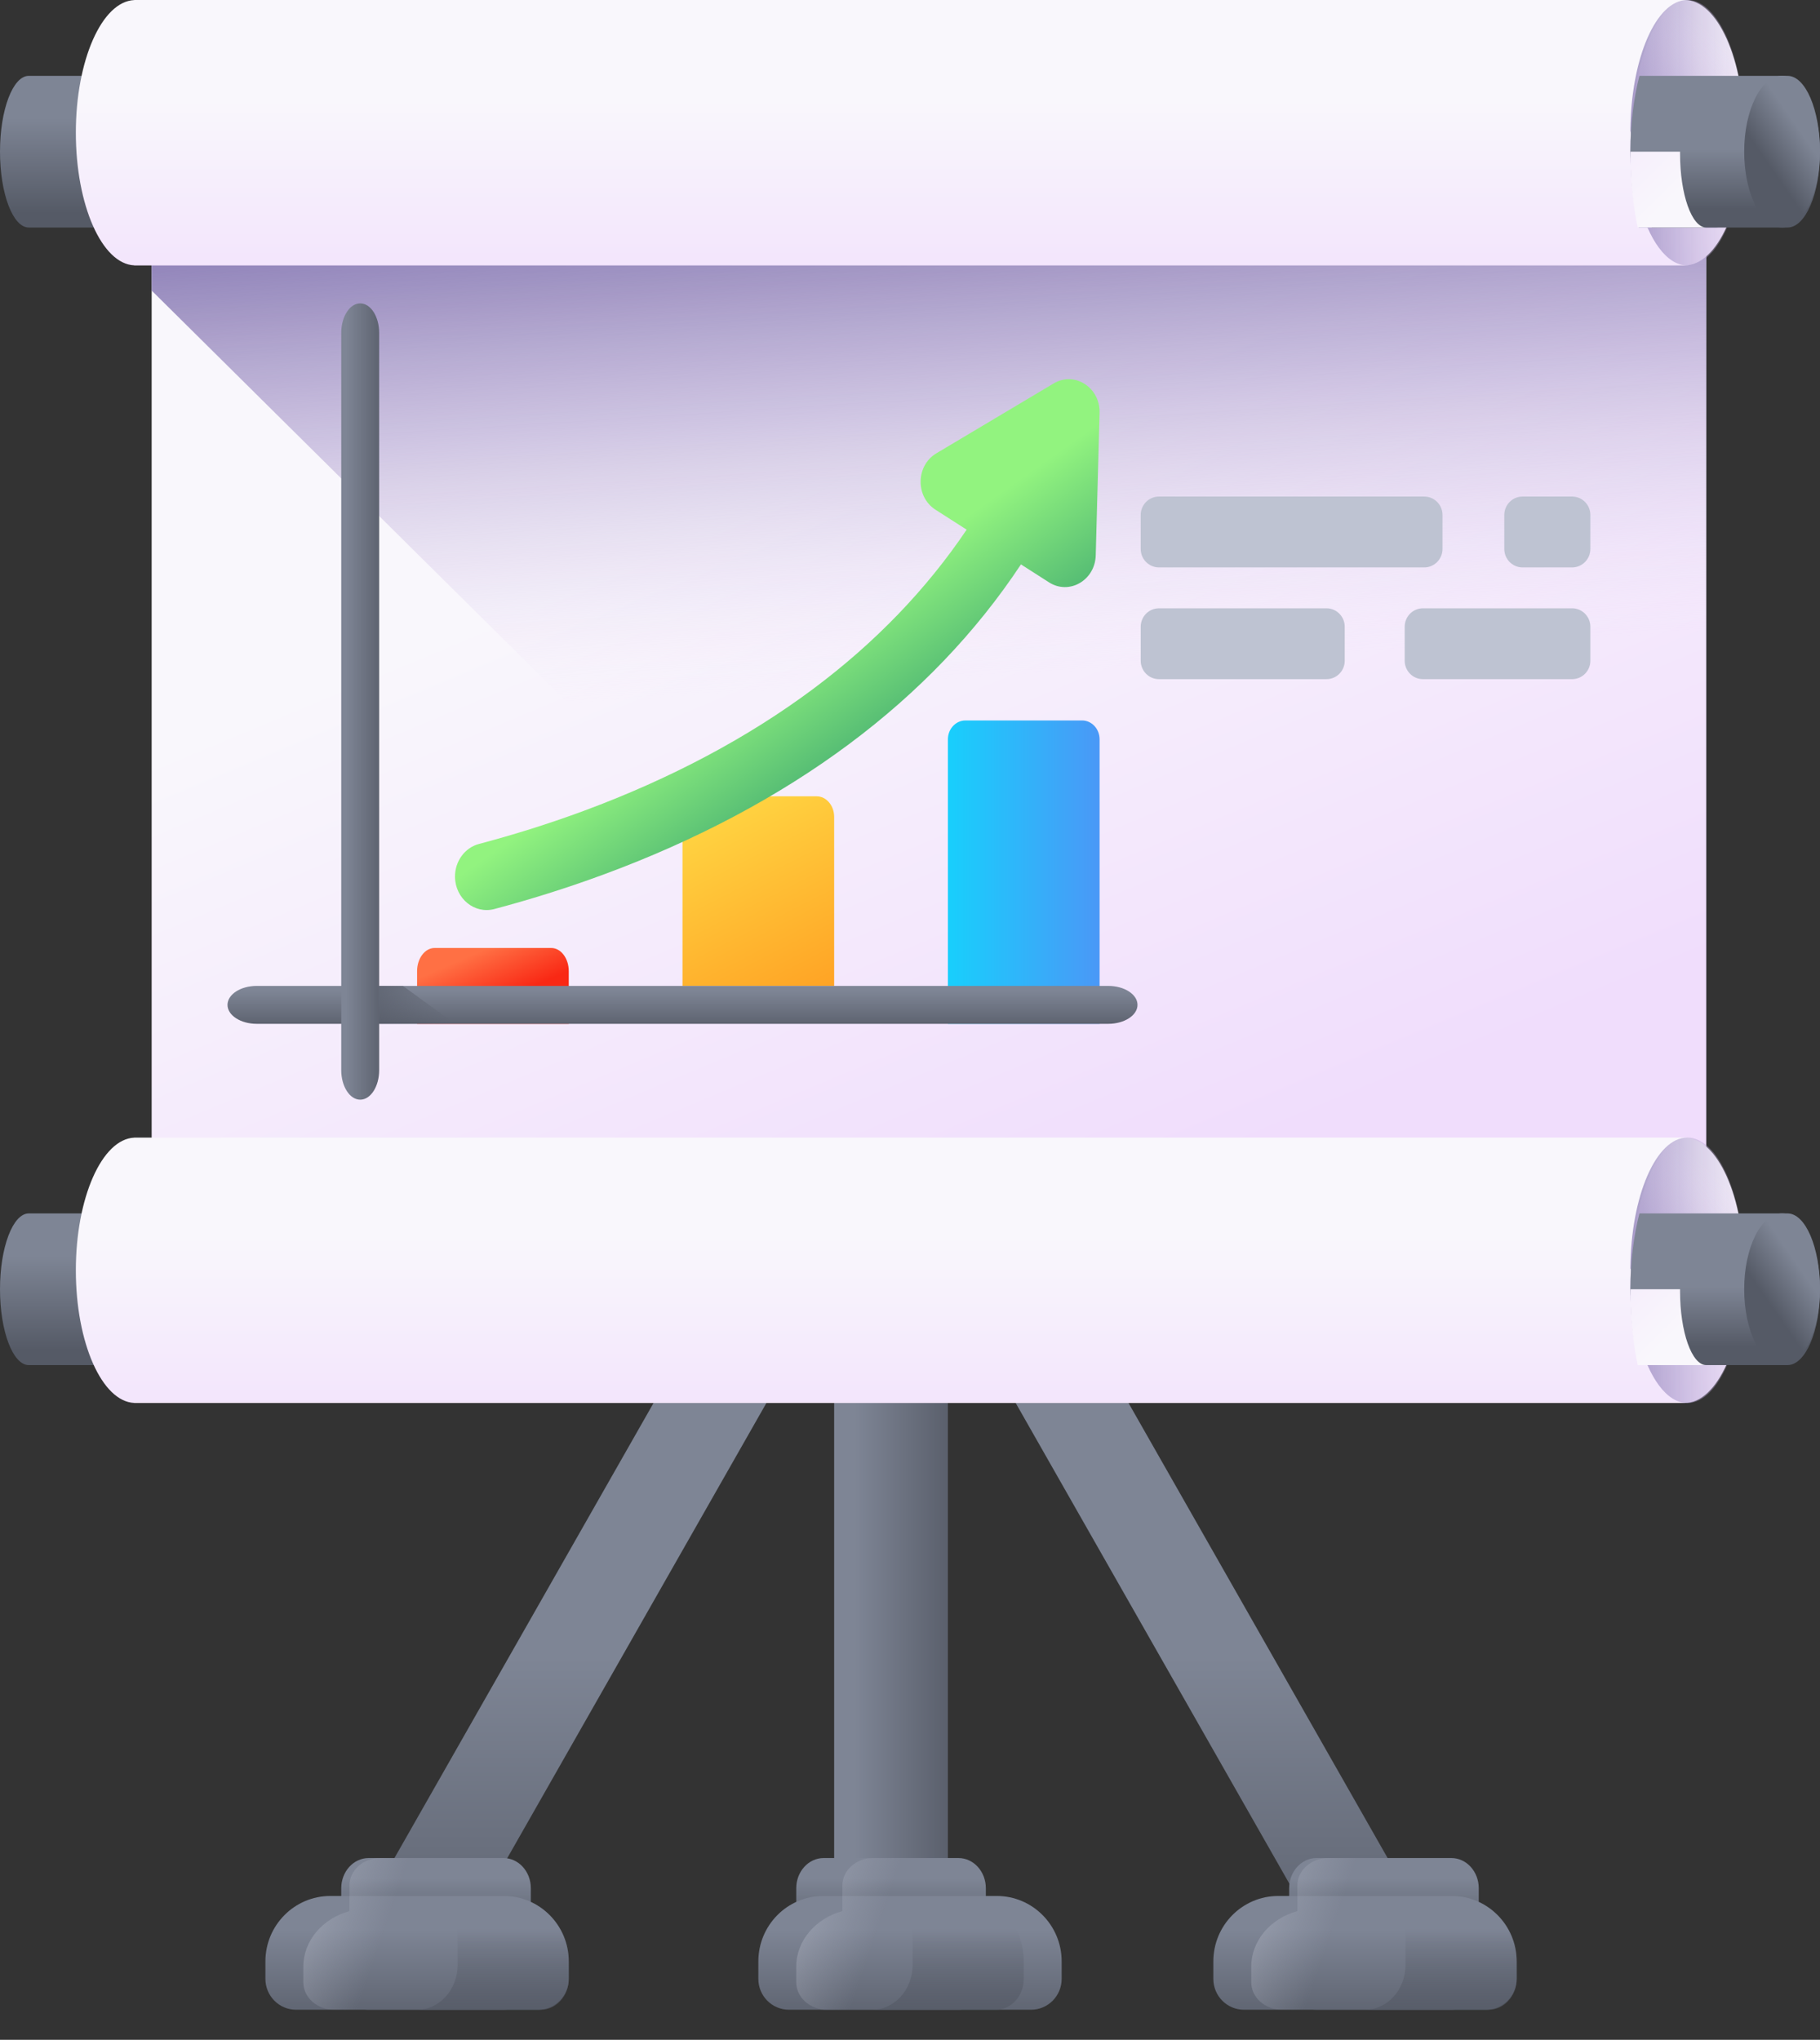 <?xml version="1.0" encoding="UTF-8"?>
<svg width="58px" height="65px" viewBox="0 0 58 65" version="1.1" xmlns="http://www.w3.org/2000/svg" xmlns:xlink="http://www.w3.org/1999/xlink">
    <rect x="0" y="0" width="58" height="65" fill="#333333" stroke="none"/>
    <!-- Generator: sketchtool 58 (101010) - https://sketch.com -->
    <title>5DA46FA7-0814-48B5-914A-7B9126DF630C@1.00x</title>
    <desc>Created with sketchtool.</desc>
    <defs>
        <linearGradient x1="50%" y1="70.694%" x2="50%" y2="110.226%" id="linearGradient-1">
            <stop stop-color="#7E8595" offset="0%"></stop>
            <stop stop-color="#555A66" offset="100%"></stop>
        </linearGradient>
        <linearGradient x1="18.001%" y1="50%" x2="112.188%" y2="50%" id="linearGradient-2">
            <stop stop-color="#7E8595" offset="0%"></stop>
            <stop stop-color="#555A66" offset="100%"></stop>
        </linearGradient>
        <linearGradient x1="49.999%" y1="13.391%" x2="49.999%" y2="55.51%" id="linearGradient-3">
            <stop stop-color="#7E8595" offset="0%"></stop>
            <stop stop-color="#555A66" offset="100%"></stop>
        </linearGradient>
        <linearGradient x1="49.998%" y1="29.291%" x2="49.998%" y2="127.137%" id="linearGradient-4">
            <stop stop-color="#7E8595" offset="0%"></stop>
            <stop stop-color="#555A66" offset="100%"></stop>
        </linearGradient>
        <linearGradient x1="50%" y1="29.291%" x2="50%" y2="127.137%" id="linearGradient-5">
            <stop stop-color="#555A66" stop-opacity="0" offset="0%"></stop>
            <stop stop-color="#555A66" offset="100%"></stop>
        </linearGradient>
        <linearGradient x1="30.367%" y1="47.858%" x2="-62.969%" y2="29.579%" id="linearGradient-6">
            <stop stop-color="#BEC3D2" stop-opacity="0" offset="0%"></stop>
            <stop stop-color="#C5C9D7" stop-opacity="0.221" offset="22.1%"></stop>
            <stop stop-color="#D7DAE3" stop-opacity="0.534" offset="53.43%"></stop>
            <stop stop-color="#F6F6F8" stop-opacity="0.901" offset="90.14%"></stop>
            <stop stop-color="#FFFFFF" offset="100%"></stop>
        </linearGradient>
        <linearGradient x1="49.999%" y1="29.291%" x2="49.999%" y2="127.137%" id="linearGradient-7">
            <stop stop-color="#7E8595" offset="0%"></stop>
            <stop stop-color="#555A66" offset="100%"></stop>
        </linearGradient>
        <linearGradient x1="49.997%" y1="29.291%" x2="49.997%" y2="127.137%" id="linearGradient-8">
            <stop stop-color="#555A66" stop-opacity="0" offset="0%"></stop>
            <stop stop-color="#555A66" offset="100%"></stop>
        </linearGradient>
        <linearGradient x1="50.001%" y1="13.391%" x2="50.001%" y2="55.51%" id="linearGradient-9">
            <stop stop-color="#7E8595" offset="0%"></stop>
            <stop stop-color="#555A66" offset="100%"></stop>
        </linearGradient>
        <linearGradient x1="30.366%" y1="47.858%" x2="-62.969%" y2="29.579%" id="linearGradient-10">
            <stop stop-color="#BEC3D2" stop-opacity="0" offset="0%"></stop>
            <stop stop-color="#C5C9D7" stop-opacity="0.221" offset="22.1%"></stop>
            <stop stop-color="#D7DAE3" stop-opacity="0.534" offset="53.43%"></stop>
            <stop stop-color="#F6F6F8" stop-opacity="0.901" offset="90.14%"></stop>
            <stop stop-color="#FFFFFF" offset="100%"></stop>
        </linearGradient>
        <linearGradient x1="39.036%" y1="30.65%" x2="71.3%" y2="87.592%" id="linearGradient-11">
            <stop stop-color="#F9F7FC" offset="0%"></stop>
            <stop stop-color="#F0DDFC" offset="100%"></stop>
        </linearGradient>
        <linearGradient x1="51.721%" y1="46.377%" x2="47.905%" y2="2.292%" id="linearGradient-12">
            <stop stop-color="#F0DDFC" stop-opacity="0" offset="0%"></stop>
            <stop stop-color="#C8B7E0" stop-opacity="0.289" offset="28.89%"></stop>
            <stop stop-color="#A595C8" stop-opacity="0.592" offset="59.15%"></stop>
            <stop stop-color="#8F81B8" stop-opacity="0.84" offset="83.95%"></stop>
            <stop stop-color="#8779B3" offset="100%"></stop>
        </linearGradient>
        <linearGradient x1="50.003%" y1="28.053%" x2="50.003%" y2="90.289%" id="linearGradient-13">
            <stop stop-color="#7E8595" offset="0%"></stop>
            <stop stop-color="#555A66" offset="100%"></stop>
        </linearGradient>
        <linearGradient x1="50%" y1="37.381%" x2="50%" y2="128.853%" id="linearGradient-14">
            <stop stop-color="#F9F7FC" offset="0%"></stop>
            <stop stop-color="#F0DDFC" offset="100%"></stop>
        </linearGradient>
        <linearGradient x1="139.968%" y1="49.999%" x2="-33.83%" y2="49.999%" id="linearGradient-15">
            <stop stop-color="#F0DDFC" stop-opacity="0" offset="0%"></stop>
            <stop stop-color="#C8B7E0" stop-opacity="0.289" offset="28.89%"></stop>
            <stop stop-color="#A595C8" stop-opacity="0.592" offset="59.15%"></stop>
            <stop stop-color="#8F81B8" stop-opacity="0.84" offset="83.95%"></stop>
            <stop stop-color="#8779B3" offset="100%"></stop>
        </linearGradient>
        <linearGradient x1="68.303%" y1="12.943%" x2="27.909%" y2="107.542%" id="linearGradient-16">
            <stop stop-color="#F0DDFC" stop-opacity="0" offset="0%"></stop>
            <stop stop-color="#C8B7E0" stop-opacity="0.289" offset="28.89%"></stop>
            <stop stop-color="#A595C8" stop-opacity="0.592" offset="59.15%"></stop>
            <stop stop-color="#8F81B8" stop-opacity="0.84" offset="83.95%"></stop>
            <stop stop-color="#8779B3" offset="100%"></stop>
        </linearGradient>
        <linearGradient x1="49.999%" y1="48.433%" x2="49.999%" y2="87.901%" id="linearGradient-17">
            <stop stop-color="#7E8595" offset="0%"></stop>
            <stop stop-color="#555A66" offset="100%"></stop>
        </linearGradient>
        <linearGradient x1="64.76%" y1="29.638%" x2="39.76%" y2="64.127%" id="linearGradient-18">
            <stop stop-color="#7E8595" offset="0%"></stop>
            <stop stop-color="#555A66" offset="100%"></stop>
        </linearGradient>
        <linearGradient x1="52.098%" y1="64.703%" x2="-122.607%" y2="-111.987%" id="linearGradient-19">
            <stop stop-color="#F9F7FC" offset="0%"></stop>
            <stop stop-color="#F0DDFC" offset="100%"></stop>
        </linearGradient>
        <linearGradient x1="50%" y1="37.383%" x2="50%" y2="128.852%" id="linearGradient-20">
            <stop stop-color="#F9F7FC" offset="0%"></stop>
            <stop stop-color="#F0DDFC" offset="100%"></stop>
        </linearGradient>
        <linearGradient x1="139.968%" y1="50%" x2="-33.83%" y2="50%" id="linearGradient-21">
            <stop stop-color="#F0DDFC" stop-opacity="0" offset="0%"></stop>
            <stop stop-color="#C8B7E0" stop-opacity="0.289" offset="28.89%"></stop>
            <stop stop-color="#A595C8" stop-opacity="0.592" offset="59.15%"></stop>
            <stop stop-color="#8F81B8" stop-opacity="0.84" offset="83.95%"></stop>
            <stop stop-color="#8779B3" offset="100%"></stop>
        </linearGradient>
        <linearGradient x1="68.303%" y1="12.945%" x2="27.909%" y2="107.544%" id="linearGradient-22">
            <stop stop-color="#F0DDFC" stop-opacity="0" offset="0%"></stop>
            <stop stop-color="#C8B7E0" stop-opacity="0.289" offset="28.89%"></stop>
            <stop stop-color="#A595C8" stop-opacity="0.592" offset="59.15%"></stop>
            <stop stop-color="#8F81B8" stop-opacity="0.84" offset="83.95%"></stop>
            <stop stop-color="#8779B3" offset="100%"></stop>
        </linearGradient>
        <linearGradient x1="49.999%" y1="48.433%" x2="49.999%" y2="87.904%" id="linearGradient-23">
            <stop stop-color="#7E8595" offset="0%"></stop>
            <stop stop-color="#555A66" offset="100%"></stop>
        </linearGradient>
        <linearGradient x1="64.76%" y1="29.64%" x2="39.76%" y2="64.127%" id="linearGradient-24">
            <stop stop-color="#7E8595" offset="0%"></stop>
            <stop stop-color="#555A66" offset="100%"></stop>
        </linearGradient>
        <linearGradient x1="22.43%" y1="21.071%" x2="60.489%" y2="64.873%" id="linearGradient-25">
            <stop stop-color="#FF7044" offset="0%"></stop>
            <stop stop-color="#F92814" offset="100%"></stop>
        </linearGradient>
        <linearGradient x1="24.573%" y1="-8.608%" x2="72.459%" y2="109.176%" id="linearGradient-26">
            <stop stop-color="#FFDA45" offset="0%"></stop>
            <stop stop-color="#FFA425" offset="100%"></stop>
        </linearGradient>
        <linearGradient x1="0.002%" y1="50%" x2="100%" y2="50%" id="linearGradient-27">
            <stop stop-color="#18CFFC" offset="0%"></stop>
            <stop stop-color="#4A98F7" offset="100%"></stop>
        </linearGradient>
        <linearGradient x1="50%" y1="12.596%" x2="50%" y2="124.681%" id="linearGradient-28">
            <stop stop-color="#7E8595" offset="0%"></stop>
            <stop stop-color="#555A66" offset="100%"></stop>
        </linearGradient>
        <linearGradient x1="101.229%" y1="81.135%" x2="-64.897%" y2="20.707%" id="linearGradient-29">
            <stop stop-color="#555A66" stop-opacity="0" offset="0%"></stop>
            <stop stop-color="#555A66" offset="100%"></stop>
        </linearGradient>
        <linearGradient x1="12.603%" y1="50%" x2="124.681%" y2="50%" id="linearGradient-30">
            <stop stop-color="#7E8595" offset="0%"></stop>
            <stop stop-color="#555A66" offset="100%"></stop>
        </linearGradient>
        <linearGradient x1="50.728%" y1="50.825%" x2="66.851%" y2="69.978%" id="linearGradient-31">
            <stop stop-color="#92F37F" offset="0%"></stop>
            <stop stop-color="#4AB272" offset="100%"></stop>
        </linearGradient>
    </defs>
    <g id="Page-1" stroke="none" stroke-width="1" fill="none" fill-rule="evenodd">
        <g id="Home" transform="translate(-797, -1754)" fill-rule="nonzero">
            <g id="Group-4-Copy" transform="translate(650, 1699)">
                <g id="presentation-(1)" transform="translate(147, 55)">
                    <polygon id="Path" fill="url(#linearGradient-1)" points="42.001 61.625 28.396 37.732 14.791 61.625 12.083 60.064 28.396 31.417 44.708 60.064"></polygon>
                    <polygon id="Path" fill="url(#linearGradient-2)" points="26.583 33.833 30.208 33.833 30.208 60.417 26.583 60.417"></polygon>
                    <path d="M16.043,64.042 L11.748,64.042 C11.266,64.042 10.875,63.611 10.875,63.08 L10.875,60.17 C10.875,59.639 11.266,59.208 11.748,59.208 L16.043,59.208 C16.526,59.208 16.917,59.639 16.917,60.17 L16.917,63.08 C16.917,63.611 16.526,64.042 16.043,64.042 Z" id="Path" fill="url(#linearGradient-3)"></path>
                    <path d="M17.15,64.042 L9.433,64.042 C8.895,64.042 8.458,63.602 8.458,63.059 L8.458,62.502 C8.458,61.35 9.385,60.417 10.527,60.417 L16.056,60.417 C17.199,60.417 18.125,61.35 18.125,62.502 L18.125,63.059 C18.125,63.602 17.688,64.042 17.15,64.042 L17.15,64.042 Z" id="Path" fill="url(#linearGradient-4)"></path>
                    <path d="M16.237,60.417 L14.276,60.417 C14.472,60.833 14.583,61.306 14.583,61.808 L14.583,62.615 C14.583,63.403 14.005,64.042 13.292,64.042 L17.235,64.042 C17.727,64.042 18.125,63.602 18.125,63.059 L18.125,62.502 C18.125,61.35 17.28,60.417 16.237,60.417 Z" id="Path" fill="url(#linearGradient-5)"></path>
                    <path d="M18.125,63.167 L18.125,62.672 C18.125,61.837 17.506,61.132 16.655,60.899 L16.655,60.083 C16.655,59.6 16.215,59.208 15.673,59.208 L12.118,59.208 C11.576,59.208 11.137,59.6 11.137,60.083 L11.137,60.899 C10.286,61.132 9.667,61.838 9.667,62.672 L9.667,63.167 C9.667,63.65 10.106,64.042 10.648,64.042 L17.144,64.042 C17.686,64.042 18.125,63.65 18.125,63.167 L18.125,63.167 Z" id="Path" fill="url(#linearGradient-6)"></path>
                    <path d="M30.543,64.042 L26.248,64.042 C25.766,64.042 25.375,63.611 25.375,63.08 L25.375,60.17 C25.375,59.639 25.766,59.208 26.248,59.208 L30.543,59.208 C31.026,59.208 31.417,59.639 31.417,60.17 L31.417,63.08 C31.417,63.611 31.026,64.042 30.543,64.042 Z" id="Path" fill="url(#linearGradient-3)"></path>
                    <path d="M32.858,64.042 L25.142,64.042 C24.603,64.042 24.167,63.602 24.167,63.059 L24.167,62.502 C24.167,61.35 25.093,60.417 26.235,60.417 L31.765,60.417 C32.907,60.417 33.833,61.35 33.833,62.502 L33.833,63.059 C33.833,63.602 33.397,64.042 32.858,64.042 Z" id="Path" fill="url(#linearGradient-7)"></path>
                    <path d="M30.737,60.417 L28.776,60.417 C28.972,60.833 29.083,61.306 29.083,61.808 L29.083,62.615 C29.083,63.403 28.505,64.042 27.792,64.042 L31.735,64.042 C32.227,64.042 32.625,63.602 32.625,63.059 L32.625,62.502 C32.625,61.35 31.78,60.417 30.737,60.417 Z" id="Path" fill="url(#linearGradient-8)"></path>
                    <path d="M33.833,63.167 L33.833,62.672 C33.833,61.837 33.214,61.132 32.363,60.899 L32.363,60.083 C32.363,59.6 31.924,59.208 31.382,59.208 L27.827,59.208 C27.285,59.208 26.845,59.6 26.845,60.083 L26.845,60.899 C25.994,61.132 25.375,61.838 25.375,62.672 L25.375,63.167 C25.375,63.65 25.814,64.042 26.356,64.042 L32.852,64.042 C33.394,64.042 33.833,63.65 33.833,63.167 Z" id="Path" fill="url(#linearGradient-6)"></path>
                    <path d="M46.252,64.042 L41.957,64.042 C41.474,64.042 41.083,63.611 41.083,63.08 L41.083,60.17 C41.083,59.639 41.474,59.208 41.957,59.208 L46.252,59.208 C46.734,59.208 47.125,59.639 47.125,60.17 L47.125,63.08 C47.125,63.611 46.734,64.042 46.252,64.042 Z" id="Path" fill="url(#linearGradient-9)"></path>
                    <path d="M47.358,64.042 L39.642,64.042 C39.103,64.042 38.667,63.602 38.667,63.059 L38.667,62.502 C38.667,61.35 39.593,60.417 40.735,60.417 L46.265,60.417 C47.407,60.417 48.333,61.35 48.333,62.502 L48.333,63.059 C48.333,63.602 47.897,64.042 47.358,64.042 L47.358,64.042 Z" id="Path" fill="url(#linearGradient-7)"></path>
                    <path d="M46.446,60.417 L44.485,60.417 C44.68,60.833 44.791,61.306 44.791,61.808 L44.791,62.615 C44.791,63.403 44.213,64.042 43.5,64.042 L47.444,64.042 C47.935,64.042 48.333,63.602 48.333,63.059 L48.333,62.502 C48.333,61.35 47.488,60.417 46.446,60.417 Z" id="Path" fill="url(#linearGradient-5)"></path>
                    <path d="M48.333,63.167 L48.333,62.672 C48.333,61.837 47.714,61.132 46.863,60.899 L46.863,60.083 C46.863,59.6 46.424,59.208 45.882,59.208 L42.327,59.208 C41.785,59.208 41.345,59.6 41.345,60.083 L41.345,60.899 C40.494,61.132 39.875,61.838 39.875,62.672 L39.875,63.167 C39.875,63.65 40.314,64.042 40.856,64.042 L47.352,64.042 C47.894,64.042 48.333,63.65 48.333,63.167 Z" id="Path" fill="url(#linearGradient-10)"></path>
                    <polygon id="Path" fill="url(#linearGradient-11)" points="4.833 4.833 54.375 4.833 54.375 41.083 4.833 41.083"></polygon>
                    <polygon id="Path" fill="url(#linearGradient-12)" points="36.946 41.083 54.375 41.083 54.375 4.833 4.833 4.833 4.833 9.259"></polygon>
                    <path d="M0.916,2.417 C0.41,2.417 0,3.499 0,4.833 C0,6.168 0.41,7.25 0.916,7.25 L3.625,7.25 L3.625,2.417 L0.916,2.417 Z" id="Path" fill="url(#linearGradient-13)"></path>
                    <path d="M4.28,0.002 C3.248,0.045 2.417,1.92 2.417,4.229 C2.417,6.538 3.248,8.413 4.28,8.456 L4.28,8.458 L53.685,8.458 C54.733,8.458 55.583,6.565 55.583,4.229 C55.583,1.893 54.733,0 53.685,0 L4.28,0 L4.28,0.002 Z" id="Path" fill="url(#linearGradient-14)"></path>
                    <path d="M53.771,0 C54.772,0 55.583,1.893 55.583,4.229 C55.583,6.565 54.772,8.458 53.771,8.458 C53.114,8.458 52.539,7.643 52.221,6.422 C52.054,5.783 52.316,6.265 52.316,5.462 C52.316,5.444 51.958,4.191 51.958,4.173 C51.971,1.863 52.778,0 53.771,0 Z" id="Path" fill="url(#linearGradient-15)"></path>
                    <path d="M53.771,0 C54.772,0 55.583,2.138 55.583,4.776 C55.583,5.076 55.573,5.37 55.553,5.655 C55.542,5.733 55.529,5.808 55.515,5.882 C55.498,5.972 55.479,6.059 55.458,6.143 C55.444,6.198 55.429,6.252 55.413,6.304 C55.405,6.331 55.398,6.356 55.389,6.382 C55.275,6.737 55.122,7.005 54.949,7.143 C54.875,7.203 54.797,7.239 54.716,7.248 C54.703,7.249 54.689,7.25 54.676,7.25 L52.22,7.25 C52.055,6.528 51.958,5.681 51.958,4.776 C51.958,4.755 51.958,4.733 51.959,4.712 C51.972,2.104 52.778,0 53.771,0 Z" id="Path" fill="url(#linearGradient-16)"></path>
                    <path d="M58,4.833 C58,6.168 57.537,7.25 56.966,7.25 L52.636,7.25 C52.454,6.546 51.958,5.718 51.958,4.833 C51.958,3.948 52.063,3.121 52.245,2.417 L56.966,2.417 C57.537,2.417 58,3.498 58,4.833 L58,4.833 Z" id="Path" fill="url(#linearGradient-17)"></path>
                    <ellipse id="Oval" fill="url(#linearGradient-18)" cx="56.792" cy="4.833" rx="1.208" ry="2.417"></ellipse>
                    <path d="M51.959,4.833 L53.54,4.833 C53.54,4.853 53.54,4.874 53.54,4.894 C53.54,6.195 53.913,7.25 54.375,7.25 L52.191,7.25 C52.044,6.563 51.958,5.756 51.958,4.894 C51.958,4.874 51.958,4.853 51.959,4.833 Z" id="Path" fill="url(#linearGradient-19)"></path>
                    <path d="M0.916,38.667 C0.41,38.667 0,39.749 0,41.083 C0,42.418 0.41,43.5 0.916,43.5 L3.625,43.5 L3.625,38.667 L0.916,38.667 L0.916,38.667 Z" id="Path" fill="url(#linearGradient-13)"></path>
                    <path d="M4.28,36.252 C3.247,36.295 2.417,38.171 2.417,40.479 C2.417,42.788 3.248,44.663 4.28,44.706 L4.28,44.708 L53.685,44.708 C54.733,44.708 55.583,42.815 55.583,40.479 C55.583,38.143 54.733,36.25 53.685,36.25 L4.28,36.25 L4.28,36.252 Z" id="Path" fill="url(#linearGradient-20)"></path>
                    <path d="M53.771,36.25 C54.772,36.25 55.583,38.143 55.583,40.479 C55.583,42.815 54.772,44.708 53.771,44.708 C53.114,44.708 52.538,43.892 52.22,42.67 C52.054,42.031 53.009,42.038 52.553,41.39 C52.475,41.279 51.958,40.441 51.958,40.423 C51.971,38.113 52.778,36.25 53.771,36.25 L53.771,36.25 Z" id="Path" fill="url(#linearGradient-21)"></path>
                    <path d="M53.771,36.25 C54.772,36.25 55.583,38.388 55.583,41.026 C55.583,41.326 55.573,41.62 55.553,41.905 C55.542,41.983 55.529,42.058 55.515,42.132 C55.498,42.222 55.479,42.309 55.458,42.393 C55.444,42.448 55.429,42.502 55.413,42.554 C55.405,42.581 55.398,42.606 55.389,42.632 C55.275,42.987 55.122,43.255 54.949,43.393 C54.875,43.453 54.797,43.489 54.716,43.498 C54.703,43.499 54.689,43.5 54.676,43.5 L52.22,43.5 C52.055,42.778 51.958,41.931 51.958,41.026 C51.958,41.005 51.958,40.983 51.959,40.962 C51.972,38.354 52.778,36.25 53.771,36.25 L53.771,36.25 Z" id="Path" fill="url(#linearGradient-22)"></path>
                    <path d="M58,41.083 C58,42.418 57.537,43.5 56.966,43.5 L52.636,43.5 C52.454,42.796 51.958,41.968 51.958,41.083 C51.958,40.199 52.063,39.371 52.245,38.667 L56.966,38.667 C57.537,38.667 58,39.749 58,41.083 Z" id="Path" fill="url(#linearGradient-23)"></path>
                    <ellipse id="Oval" fill="url(#linearGradient-24)" cx="56.792" cy="41.083" rx="1.208" ry="2.417"></ellipse>
                    <path d="M51.959,41.083 L53.54,41.083 C53.54,41.103 53.54,41.124 53.54,41.144 C53.54,42.445 53.913,43.5 54.375,43.5 L52.191,43.5 C52.044,42.813 51.958,42.006 51.958,41.144 C51.958,41.124 51.958,41.103 51.959,41.083 L51.959,41.083 Z" id="Path" fill="url(#linearGradient-19)"></path>
                    <path d="M13.292,32.625 L18.125,32.625 L18.125,30.946 C18.125,30.539 17.875,30.208 17.566,30.208 L13.851,30.208 C13.542,30.208 13.292,30.539 13.292,30.946 L13.292,32.625 L13.292,32.625 Z" id="Path" fill="url(#linearGradient-25)"></path>
                    <path d="M21.75,31.417 L26.583,31.417 L26.583,26.031 C26.583,25.669 26.333,25.375 26.024,25.375 L22.309,25.375 C22,25.375 21.75,25.669 21.75,26.031 L21.75,31.417 L21.75,31.417 Z" id="Path" fill="url(#linearGradient-26)"></path>
                    <path d="M30.208,32.625 L35.042,32.625 L35.042,23.559 C35.042,23.227 34.791,22.958 34.483,22.958 L30.768,22.958 C30.459,22.958 30.208,23.227 30.208,23.559 L30.208,32.625 L30.208,32.625 Z" id="Path" fill="url(#linearGradient-27)"></path>
                    <path d="M7.25,32.021 C7.25,31.687 7.667,31.417 8.182,31.417 L35.318,31.417 C35.833,31.417 36.25,31.687 36.25,32.021 C36.25,32.354 35.833,32.625 35.318,32.625 L8.182,32.625 C7.667,32.625 7.25,32.354 7.25,32.021 Z" id="Path" fill="url(#linearGradient-28)"></path>
                    <polygon id="Path" fill="url(#linearGradient-29)" points="12.083 32.625 14.5 32.625 12.839 31.417 12.083 31.417"></polygon>
                    <path d="M11.479,35.042 C11.146,35.042 10.875,34.62 10.875,34.101 L10.875,10.608 C10.875,10.088 11.146,9.667 11.479,9.667 C11.813,9.667 12.083,10.088 12.083,10.608 L12.083,34.101 C12.083,34.62 11.813,35.042 11.479,35.042 L11.479,35.042 Z" id="Path" fill="url(#linearGradient-30)"></path>
                    <path d="M33.578,12.219 L29.839,14.446 C29.183,14.837 29.169,15.831 29.813,16.243 L30.805,16.878 C29.528,18.776 27.891,20.477 25.918,21.95 C23.835,23.505 21.374,24.813 18.605,25.838 C17.433,26.272 16.303,26.618 15.265,26.893 C14.81,27.013 14.494,27.449 14.5,27.945 C14.509,28.634 15.123,29.135 15.754,28.967 C16.828,28.682 17.998,28.323 19.219,27.873 C22.174,26.785 24.81,25.385 27.054,23.714 C29.272,22.063 31.109,20.142 32.536,17.985 L33.43,18.557 C34.074,18.969 34.898,18.492 34.919,17.696 L35.041,13.155 C35.063,12.346 34.243,11.822 33.578,12.219 L33.578,12.219 Z" id="Path" fill="url(#linearGradient-31)"></path>
                    <g id="Group" transform="translate(36.25, 15.708)" fill="#BEC3D2">
                        <path d="M9.138,2.373 L0.684,2.373 C0.362,2.373 0.102,2.109 0.102,1.785 L0.102,0.702 C0.102,0.378 0.363,0.115 0.684,0.115 L9.138,0.115 C9.46,0.115 9.72,0.378 9.72,0.702 L9.72,1.785 C9.72,2.109 9.46,2.373 9.138,2.373 Z" id="Path"></path>
                        <path d="M13.85,2.373 L12.27,2.373 C11.949,2.373 11.689,2.109 11.689,1.785 L11.689,0.702 C11.689,0.378 11.949,0.115 12.27,0.115 L13.85,0.115 C14.172,0.115 14.432,0.378 14.432,0.702 L14.432,1.785 C14.432,2.109 14.172,2.373 13.85,2.373 Z" id="Path"></path>
                        <path d="M6.023,5.934 L0.684,5.934 C0.362,5.934 0.102,5.671 0.102,5.347 L0.102,4.264 C0.102,3.939 0.362,3.676 0.684,3.676 L6.023,3.676 C6.344,3.676 6.604,3.94 6.604,4.264 L6.604,5.347 C6.604,5.671 6.344,5.934 6.023,5.934 Z" id="Path"></path>
                        <path d="M13.85,5.934 L9.096,5.934 C8.775,5.934 8.515,5.671 8.515,5.347 L8.515,4.264 C8.515,3.939 8.775,3.676 9.096,3.676 L13.85,3.676 C14.172,3.676 14.432,3.94 14.432,4.264 L14.432,5.347 C14.432,5.671 14.172,5.934 13.85,5.934 Z" id="Path"></path>
                    </g>
                </g>
            </g>
        </g>
    </g>
</svg>